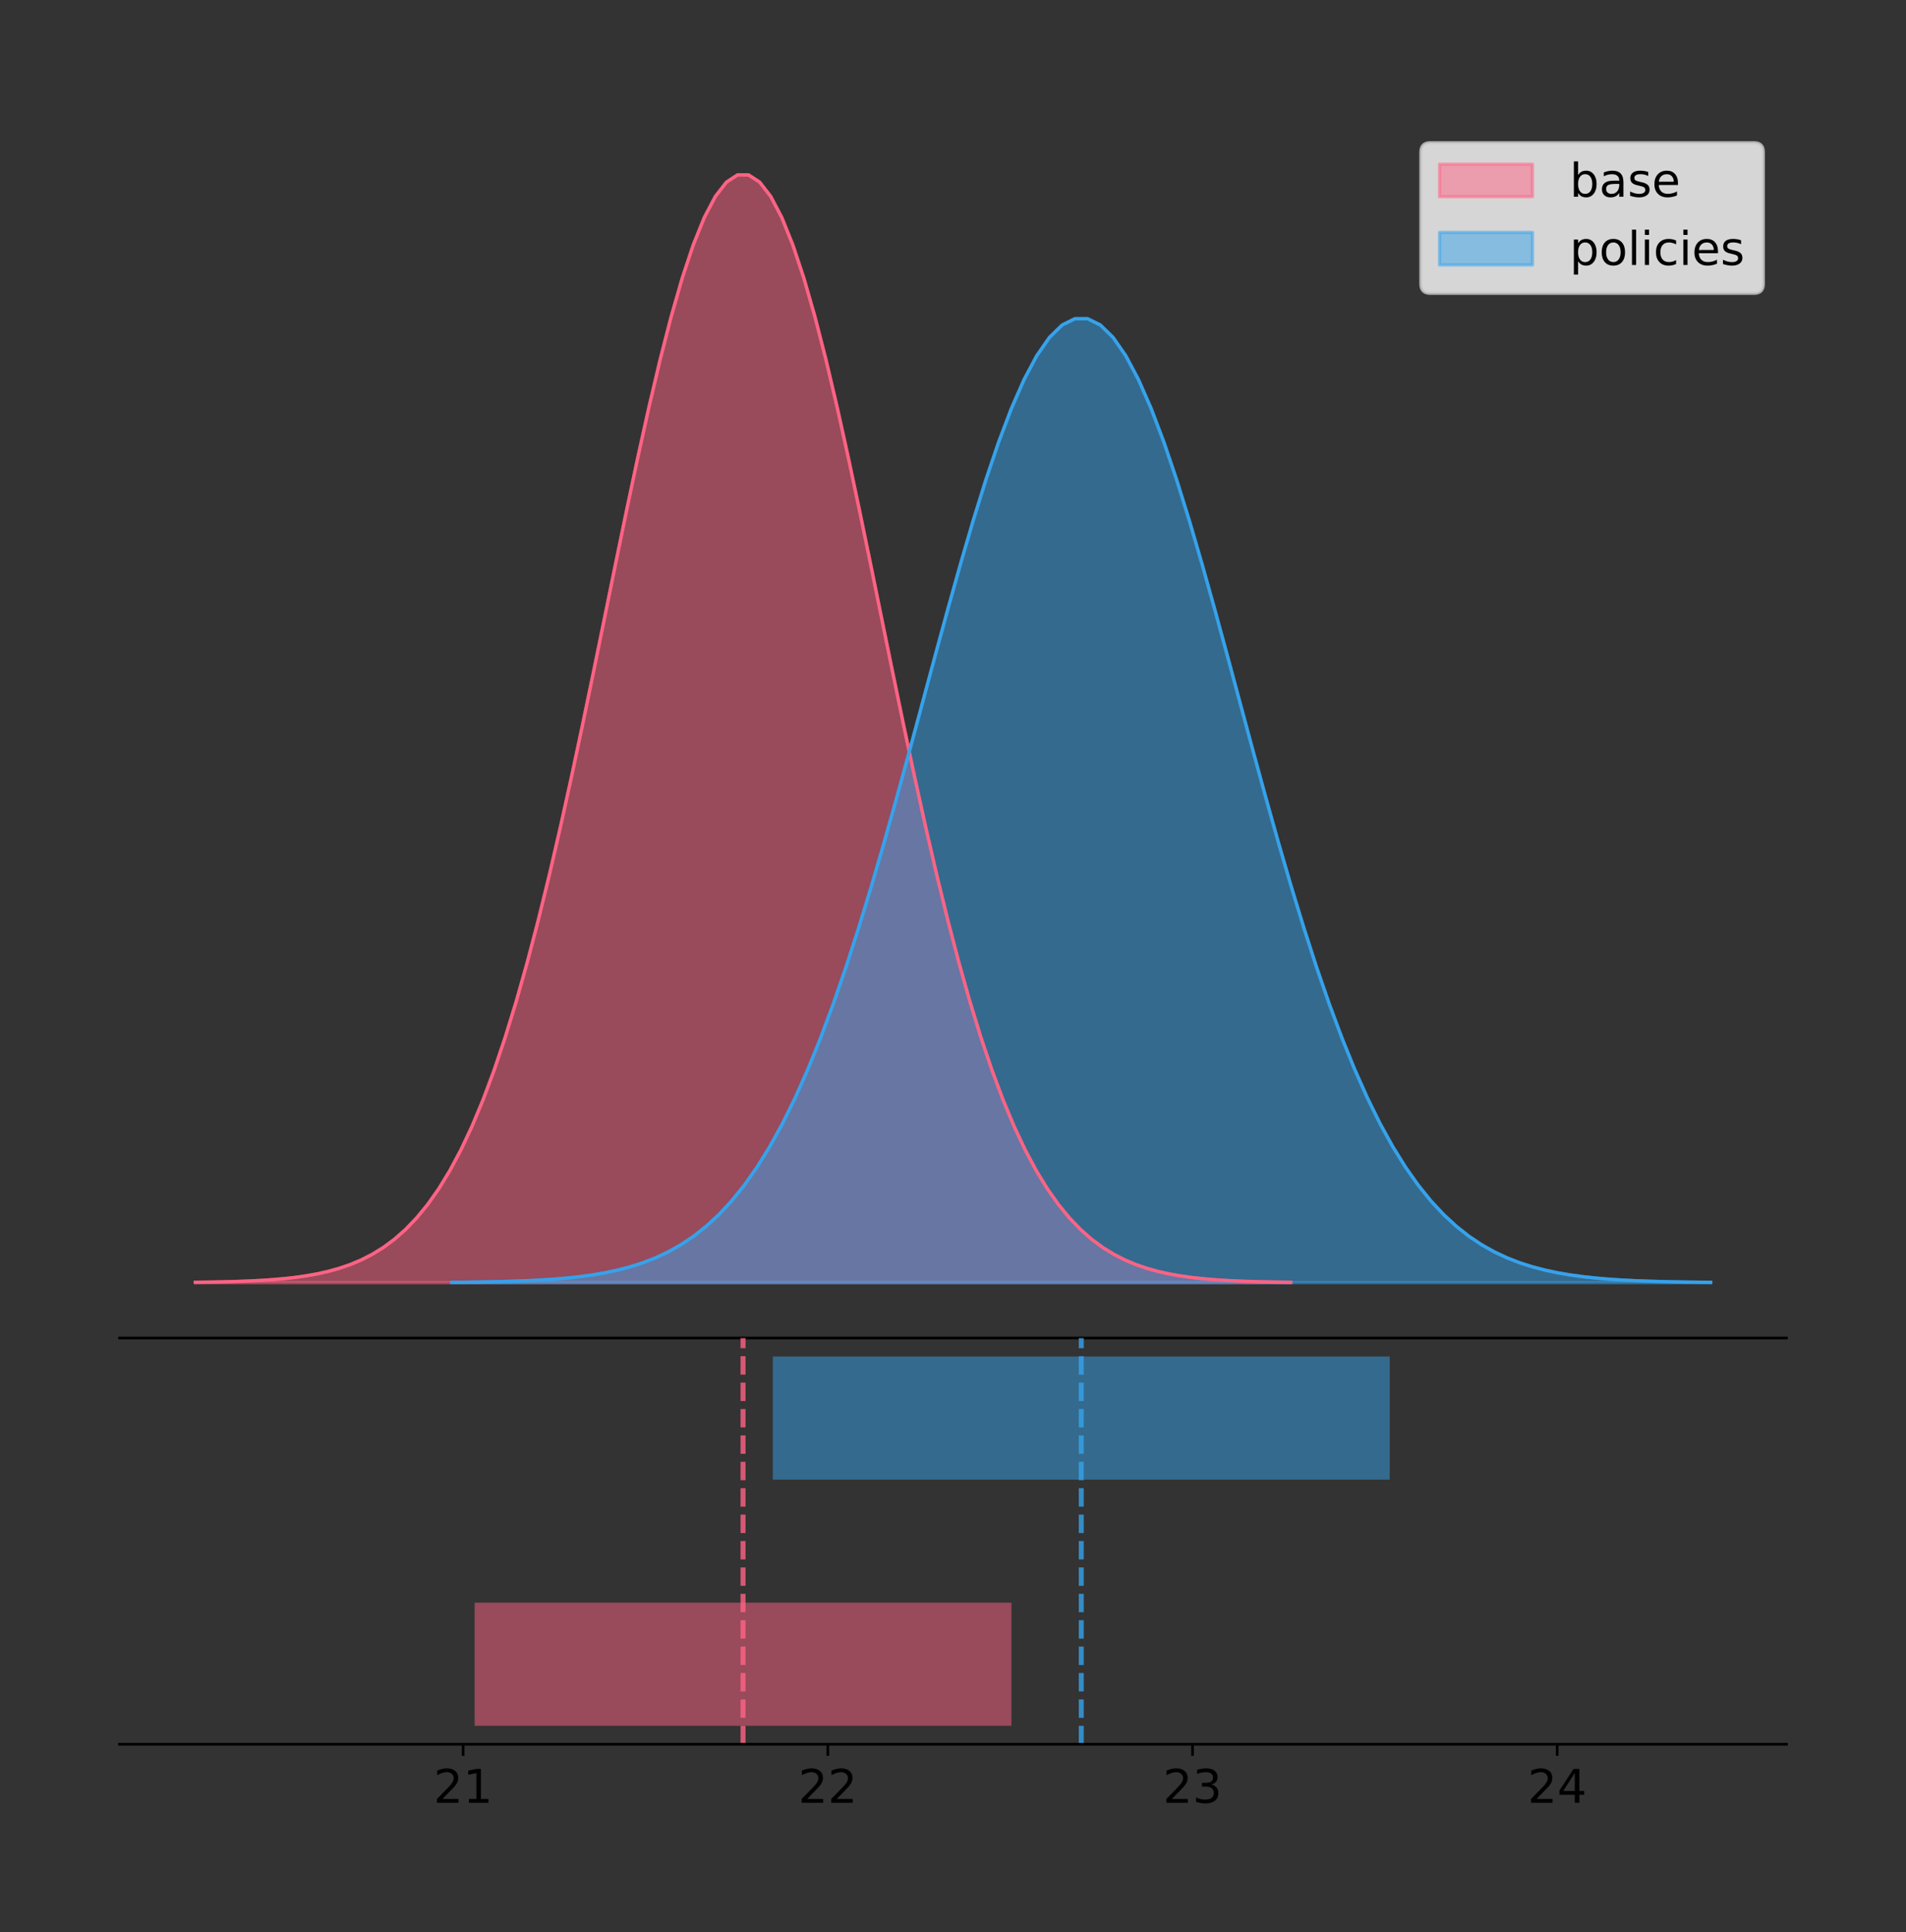 <?xml version="1.0" encoding="utf-8" standalone="no"?>
<!DOCTYPE svg PUBLIC "-//W3C//DTD SVG 1.1//EN"
  "http://www.w3.org/Graphics/SVG/1.1/DTD/svg11.dtd">
<!-- Created with matplotlib (https://matplotlib.org/) -->
<svg height="581.789pt" version="1.1" viewBox="0 0 574.2 581.789" width="574.2pt" xmlns="http://www.w3.org/2000/svg" xmlns:xlink="http://www.w3.org/1999/xlink">
 <rect x="0" y="0" width="574.2" height="581.789" fill="#333333" stroke="none"/>
 <defs>
  <style type="text/css">
*{stroke-linecap:butt;stroke-linejoin:round;}
  </style>
 </defs>
 <g id="figure_1">
  <g id="patch_1">
   <path d="M 0 581.789 
L 574.2 581.789 
L 574.2 0 
L 0 0 
z
" style="fill:none;"/>
  </g>
  <g id="axes_1">
   <g id="patch_2">
    <path d="M 36 402.93 
L 538.2 402.93 
L 538.2 36 
L 36 36 
z
" style="fill:none;"/>
   </g>
   <g id="PolyCollection_1">
    <defs>
     <path d="M 58.827 -195.538 
L 58.827 -195.65 
L 62.161 -195.692 
L 65.495 -195.749 
L 68.828 -195.825 
L 72.162 -195.925 
L 75.496 -196.058 
L 78.83 -196.23 
L 82.163 -196.455 
L 85.497 -196.744 
L 88.831 -197.115 
L 92.165 -197.585 
L 95.498 -198.179 
L 98.832 -198.923 
L 102.166 -199.848 
L 105.5 -200.99 
L 108.833 -202.39 
L 112.167 -204.093 
L 115.501 -206.151 
L 118.835 -208.617 
L 122.168 -211.552 
L 125.502 -215.017 
L 128.836 -219.078 
L 132.17 -223.801 
L 135.503 -229.25 
L 138.837 -235.488 
L 142.171 -242.572 
L 145.505 -250.552 
L 148.838 -259.468 
L 152.172 -269.344 
L 155.506 -280.192 
L 158.84 -292.002 
L 162.173 -304.744 
L 165.507 -318.365 
L 168.841 -332.786 
L 172.174 -347.901 
L 175.508 -363.58 
L 178.842 -379.667 
L 182.176 -395.98 
L 185.509 -412.318 
L 188.843 -428.462 
L 192.177 -444.18 
L 195.511 -459.23 
L 198.844 -473.372 
L 202.178 -486.366 
L 205.512 -497.987 
L 208.846 -508.025 
L 212.179 -516.294 
L 215.513 -522.64 
L 218.847 -526.94 
L 222.181 -529.111 
L 225.514 -529.111 
L 228.848 -526.94 
L 232.182 -522.64 
L 235.516 -516.294 
L 238.849 -508.025 
L 242.183 -497.987 
L 245.517 -486.366 
L 248.851 -473.372 
L 252.184 -459.23 
L 255.518 -444.18 
L 258.852 -428.462 
L 262.186 -412.318 
L 265.519 -395.98 
L 268.853 -379.667 
L 272.187 -363.58 
L 275.52 -347.901 
L 278.854 -332.786 
L 282.188 -318.365 
L 285.522 -304.744 
L 288.855 -292.002 
L 292.189 -280.192 
L 295.523 -269.344 
L 298.857 -259.468 
L 302.19 -250.552 
L 305.524 -242.572 
L 308.858 -235.488 
L 312.192 -229.25 
L 315.525 -223.801 
L 318.859 -219.078 
L 322.193 -215.017 
L 325.527 -211.552 
L 328.86 -208.617 
L 332.194 -206.151 
L 335.528 -204.093 
L 338.862 -202.39 
L 342.195 -200.99 
L 345.529 -199.848 
L 348.863 -198.923 
L 352.197 -198.179 
L 355.53 -197.585 
L 358.864 -197.115 
L 362.198 -196.744 
L 365.531 -196.455 
L 368.865 -196.23 
L 372.199 -196.058 
L 375.533 -195.925 
L 378.866 -195.825 
L 382.2 -195.749 
L 385.534 -195.692 
L 388.868 -195.65 
L 388.868 -195.538 
L 388.868 -195.538 
L 385.534 -195.538 
L 382.2 -195.538 
L 378.866 -195.538 
L 375.533 -195.538 
L 372.199 -195.538 
L 368.865 -195.538 
L 365.531 -195.538 
L 362.198 -195.538 
L 358.864 -195.538 
L 355.53 -195.538 
L 352.197 -195.538 
L 348.863 -195.538 
L 345.529 -195.538 
L 342.195 -195.538 
L 338.862 -195.538 
L 335.528 -195.538 
L 332.194 -195.538 
L 328.86 -195.538 
L 325.527 -195.538 
L 322.193 -195.538 
L 318.859 -195.538 
L 315.525 -195.538 
L 312.192 -195.538 
L 308.858 -195.538 
L 305.524 -195.538 
L 302.19 -195.538 
L 298.857 -195.538 
L 295.523 -195.538 
L 292.189 -195.538 
L 288.855 -195.538 
L 285.522 -195.538 
L 282.188 -195.538 
L 278.854 -195.538 
L 275.52 -195.538 
L 272.187 -195.538 
L 268.853 -195.538 
L 265.519 -195.538 
L 262.186 -195.538 
L 258.852 -195.538 
L 255.518 -195.538 
L 252.184 -195.538 
L 248.851 -195.538 
L 245.517 -195.538 
L 242.183 -195.538 
L 238.849 -195.538 
L 235.516 -195.538 
L 232.182 -195.538 
L 228.848 -195.538 
L 225.514 -195.538 
L 222.181 -195.538 
L 218.847 -195.538 
L 215.513 -195.538 
L 212.179 -195.538 
L 208.846 -195.538 
L 205.512 -195.538 
L 202.178 -195.538 
L 198.844 -195.538 
L 195.511 -195.538 
L 192.177 -195.538 
L 188.843 -195.538 
L 185.509 -195.538 
L 182.176 -195.538 
L 178.842 -195.538 
L 175.508 -195.538 
L 172.174 -195.538 
L 168.841 -195.538 
L 165.507 -195.538 
L 162.173 -195.538 
L 158.84 -195.538 
L 155.506 -195.538 
L 152.172 -195.538 
L 148.838 -195.538 
L 145.505 -195.538 
L 142.171 -195.538 
L 138.837 -195.538 
L 135.503 -195.538 
L 132.17 -195.538 
L 128.836 -195.538 
L 125.502 -195.538 
L 122.168 -195.538 
L 118.835 -195.538 
L 115.501 -195.538 
L 112.167 -195.538 
L 108.833 -195.538 
L 105.5 -195.538 
L 102.166 -195.538 
L 98.832 -195.538 
L 95.498 -195.538 
L 92.165 -195.538 
L 88.831 -195.538 
L 85.497 -195.538 
L 82.163 -195.538 
L 78.83 -195.538 
L 75.496 -195.538 
L 72.162 -195.538 
L 68.828 -195.538 
L 65.495 -195.538 
L 62.161 -195.538 
L 58.827 -195.538 
z
" id="meac6eb19f1" style="stroke:#ff6384;stroke-opacity:0.5;"/>
    </defs>
    <g clip-path="url(#pc47499db14)">
     <use style="fill:#ff6384;fill-opacity:0.5;stroke:#ff6384;stroke-opacity:0.5;" x="0" xlink:href="#meac6eb19f1" y="581.789"/>
    </g>
   </g>
   <g id="PolyCollection_2">
    <defs>
     <path d="M 136.104 -195.538 
L 136.104 -195.635 
L 139.935 -195.672 
L 143.766 -195.722 
L 147.597 -195.788 
L 151.428 -195.875 
L 155.259 -195.99 
L 159.09 -196.141 
L 162.921 -196.336 
L 166.752 -196.588 
L 170.583 -196.91 
L 174.414 -197.32 
L 178.245 -197.836 
L 182.076 -198.484 
L 185.907 -199.288 
L 189.738 -200.282 
L 193.569 -201.501 
L 197.4 -202.983 
L 201.231 -204.773 
L 205.062 -206.919 
L 208.893 -209.473 
L 212.724 -212.489 
L 216.555 -216.023 
L 220.386 -220.132 
L 224.217 -224.874 
L 228.048 -230.303 
L 231.879 -236.467 
L 235.71 -243.412 
L 239.541 -251.17 
L 243.372 -259.764 
L 247.203 -269.204 
L 251.034 -279.481 
L 254.865 -290.57 
L 258.696 -302.422 
L 262.527 -314.971 
L 266.358 -328.125 
L 270.189 -341.769 
L 274.02 -355.767 
L 277.851 -369.963 
L 281.682 -384.181 
L 285.513 -398.229 
L 289.344 -411.906 
L 293.175 -425.003 
L 297.006 -437.309 
L 300.837 -448.617 
L 304.668 -458.729 
L 308.499 -467.464 
L 312.33 -474.66 
L 316.161 -480.182 
L 319.992 -483.924 
L 323.823 -485.813 
L 327.654 -485.813 
L 331.485 -483.924 
L 335.316 -480.182 
L 339.147 -474.66 
L 342.978 -467.464 
L 346.809 -458.729 
L 350.64 -448.617 
L 354.471 -437.309 
L 358.302 -425.003 
L 362.133 -411.906 
L 365.964 -398.229 
L 369.795 -384.181 
L 373.626 -369.963 
L 377.457 -355.767 
L 381.288 -341.769 
L 385.119 -328.125 
L 388.95 -314.971 
L 392.781 -302.422 
L 396.612 -290.57 
L 400.443 -279.481 
L 404.274 -269.204 
L 408.105 -259.764 
L 411.936 -251.17 
L 415.767 -243.412 
L 419.598 -236.467 
L 423.429 -230.303 
L 427.26 -224.874 
L 431.091 -220.132 
L 434.922 -216.023 
L 438.753 -212.489 
L 442.584 -209.473 
L 446.415 -206.919 
L 450.246 -204.773 
L 454.077 -202.983 
L 457.908 -201.501 
L 461.739 -200.282 
L 465.57 -199.288 
L 469.401 -198.484 
L 473.232 -197.836 
L 477.063 -197.32 
L 480.894 -196.91 
L 484.725 -196.588 
L 488.556 -196.336 
L 492.387 -196.141 
L 496.218 -195.99 
L 500.049 -195.875 
L 503.88 -195.788 
L 507.711 -195.722 
L 511.542 -195.672 
L 515.373 -195.635 
L 515.373 -195.538 
L 515.373 -195.538 
L 511.542 -195.538 
L 507.711 -195.538 
L 503.88 -195.538 
L 500.049 -195.538 
L 496.218 -195.538 
L 492.387 -195.538 
L 488.556 -195.538 
L 484.725 -195.538 
L 480.894 -195.538 
L 477.063 -195.538 
L 473.232 -195.538 
L 469.401 -195.538 
L 465.57 -195.538 
L 461.739 -195.538 
L 457.908 -195.538 
L 454.077 -195.538 
L 450.246 -195.538 
L 446.415 -195.538 
L 442.584 -195.538 
L 438.753 -195.538 
L 434.922 -195.538 
L 431.091 -195.538 
L 427.26 -195.538 
L 423.429 -195.538 
L 419.598 -195.538 
L 415.767 -195.538 
L 411.936 -195.538 
L 408.105 -195.538 
L 404.274 -195.538 
L 400.443 -195.538 
L 396.612 -195.538 
L 392.781 -195.538 
L 388.95 -195.538 
L 385.119 -195.538 
L 381.288 -195.538 
L 377.457 -195.538 
L 373.626 -195.538 
L 369.795 -195.538 
L 365.964 -195.538 
L 362.133 -195.538 
L 358.302 -195.538 
L 354.471 -195.538 
L 350.64 -195.538 
L 346.809 -195.538 
L 342.978 -195.538 
L 339.147 -195.538 
L 335.316 -195.538 
L 331.485 -195.538 
L 327.654 -195.538 
L 323.823 -195.538 
L 319.992 -195.538 
L 316.161 -195.538 
L 312.33 -195.538 
L 308.499 -195.538 
L 304.668 -195.538 
L 300.837 -195.538 
L 297.006 -195.538 
L 293.175 -195.538 
L 289.344 -195.538 
L 285.513 -195.538 
L 281.682 -195.538 
L 277.851 -195.538 
L 274.02 -195.538 
L 270.189 -195.538 
L 266.358 -195.538 
L 262.527 -195.538 
L 258.696 -195.538 
L 254.865 -195.538 
L 251.034 -195.538 
L 247.203 -195.538 
L 243.372 -195.538 
L 239.541 -195.538 
L 235.71 -195.538 
L 231.879 -195.538 
L 228.048 -195.538 
L 224.217 -195.538 
L 220.386 -195.538 
L 216.555 -195.538 
L 212.724 -195.538 
L 208.893 -195.538 
L 205.062 -195.538 
L 201.231 -195.538 
L 197.4 -195.538 
L 193.569 -195.538 
L 189.738 -195.538 
L 185.907 -195.538 
L 182.076 -195.538 
L 178.245 -195.538 
L 174.414 -195.538 
L 170.583 -195.538 
L 166.752 -195.538 
L 162.921 -195.538 
L 159.09 -195.538 
L 155.259 -195.538 
L 151.428 -195.538 
L 147.597 -195.538 
L 143.766 -195.538 
L 139.935 -195.538 
L 136.104 -195.538 
z
" id="m00059b89f0" style="stroke:#36a2eb;stroke-opacity:0.5;"/>
    </defs>
    <g clip-path="url(#pc47499db14)">
     <use style="fill:#36a2eb;fill-opacity:0.5;stroke:#36a2eb;stroke-opacity:0.5;" x="0" xlink:href="#m00059b89f0" y="581.789"/>
    </g>
   </g>
   <g id="line2d_1">
    <path clip-path="url(#pc47499db14)" d="M 58.827 386.139 
L 62.161 386.097 
L 65.495 386.04 
L 68.828 385.965 
L 72.162 385.864 
L 75.496 385.732 
L 78.83 385.559 
L 82.163 385.334 
L 85.497 385.045 
L 88.831 384.675 
L 92.165 384.204 
L 95.498 383.61 
L 98.832 382.867 
L 102.166 381.941 
L 105.5 380.799 
L 108.833 379.399 
L 112.167 377.696 
L 115.501 375.639 
L 118.835 373.172 
L 122.168 370.238 
L 125.502 366.772 
L 128.836 362.711 
L 132.17 357.989 
L 135.503 352.539 
L 138.837 346.301 
L 142.171 339.217 
L 145.505 331.237 
L 148.838 322.322 
L 152.172 312.445 
L 155.506 301.597 
L 158.84 289.787 
L 162.173 277.045 
L 165.507 263.424 
L 168.841 249.004 
L 172.174 233.888 
L 175.508 218.209 
L 178.842 202.123 
L 182.176 185.809 
L 185.509 169.471 
L 188.843 153.327 
L 192.177 137.61 
L 195.511 122.559 
L 198.844 108.418 
L 202.178 95.423 
L 205.512 83.803 
L 208.846 73.765 
L 212.179 65.495 
L 215.513 59.15 
L 218.847 54.85 
L 222.181 52.679 
L 225.514 52.679 
L 228.848 54.85 
L 232.182 59.15 
L 235.516 65.495 
L 238.849 73.765 
L 242.183 83.803 
L 245.517 95.423 
L 248.851 108.418 
L 252.184 122.559 
L 255.518 137.61 
L 258.852 153.327 
L 262.186 169.471 
L 265.519 185.809 
L 268.853 202.123 
L 272.187 218.209 
L 275.52 233.888 
L 278.854 249.004 
L 282.188 263.424 
L 285.522 277.045 
L 288.855 289.787 
L 292.189 301.597 
L 295.523 312.445 
L 298.857 322.322 
L 302.19 331.237 
L 305.524 339.217 
L 308.858 346.301 
L 312.192 352.539 
L 315.525 357.989 
L 318.859 362.711 
L 322.193 366.772 
L 325.527 370.238 
L 328.86 373.172 
L 332.194 375.639 
L 335.528 377.696 
L 338.862 379.399 
L 342.195 380.799 
L 345.529 381.941 
L 348.863 382.867 
L 352.197 383.61 
L 355.53 384.204 
L 358.864 384.675 
L 362.198 385.045 
L 365.531 385.334 
L 368.865 385.559 
L 372.199 385.732 
L 375.533 385.864 
L 378.866 385.965 
L 382.2 386.04 
L 385.534 386.097 
L 388.868 386.139 
" style="fill:none;stroke:#ff6384;stroke-linecap:square;"/>
   </g>
   <g id="line2d_2">
    <path clip-path="url(#pc47499db14)" d="M 136.104 386.154 
L 139.935 386.117 
L 143.766 386.068 
L 147.597 386.002 
L 151.428 385.914 
L 155.259 385.799 
L 159.09 385.649 
L 162.921 385.453 
L 166.752 385.202 
L 170.583 384.879 
L 174.414 384.47 
L 178.245 383.953 
L 182.076 383.306 
L 185.907 382.501 
L 189.738 381.507 
L 193.569 380.289 
L 197.4 378.806 
L 201.231 377.016 
L 205.062 374.87 
L 208.893 372.316 
L 212.724 369.301 
L 216.555 365.767 
L 220.386 361.657 
L 224.217 356.915 
L 228.048 351.487 
L 231.879 345.322 
L 235.71 338.378 
L 239.541 330.62 
L 243.372 322.025 
L 247.203 312.585 
L 251.034 302.308 
L 254.865 291.22 
L 258.696 279.367 
L 262.527 266.818 
L 266.358 253.665 
L 270.189 240.021 
L 274.02 226.022 
L 277.851 211.826 
L 281.682 197.609 
L 285.513 183.56 
L 289.344 169.883 
L 293.175 156.786 
L 297.006 144.48 
L 300.837 133.172 
L 304.668 123.06 
L 308.499 114.325 
L 312.33 107.129 
L 316.161 101.607 
L 319.992 97.865 
L 323.823 95.976 
L 327.654 95.976 
L 331.485 97.865 
L 335.316 101.607 
L 339.147 107.129 
L 342.978 114.325 
L 346.809 123.06 
L 350.64 133.172 
L 354.471 144.48 
L 358.302 156.786 
L 362.133 169.883 
L 365.964 183.56 
L 369.795 197.609 
L 373.626 211.826 
L 377.457 226.022 
L 381.288 240.021 
L 385.119 253.665 
L 388.95 266.818 
L 392.781 279.367 
L 396.612 291.22 
L 400.443 302.308 
L 404.274 312.585 
L 408.105 322.025 
L 411.936 330.62 
L 415.767 338.378 
L 419.598 345.322 
L 423.429 351.487 
L 427.26 356.915 
L 431.091 361.657 
L 434.922 365.767 
L 438.753 369.301 
L 442.584 372.316 
L 446.415 374.87 
L 450.246 377.016 
L 454.077 378.806 
L 457.908 380.289 
L 461.739 381.507 
L 465.57 382.501 
L 469.401 383.306 
L 473.232 383.953 
L 477.063 384.47 
L 480.894 384.879 
L 484.725 385.202 
L 488.556 385.453 
L 492.387 385.649 
L 496.218 385.799 
L 500.049 385.914 
L 503.88 386.002 
L 507.711 386.068 
L 511.542 386.117 
L 515.373 386.154 
" style="fill:none;stroke:#36a2eb;stroke-linecap:square;"/>
   </g>
   <g id="patch_3">
    <path d="M 36 402.93 
L 538.2 402.93 
" style="fill:none;stroke:#000000;stroke-linecap:square;stroke-linejoin:miter;stroke-width:0.8;"/>
   </g>
   <g id="legend_1">
    <g id="patch_4">
     <path d="M 430.873 88.299 
L 528.4 88.299 
Q 531.2 88.299 531.2 85.499 
L 531.2 45.8 
Q 531.2 43 528.4 43 
L 430.873 43 
Q 428.072 43 428.072 45.8 
L 428.072 85.499 
Q 428.072 88.299 430.873 88.299 
z
" style="fill:#ffffff;opacity:0.8;stroke:#cccccc;stroke-linejoin:miter;"/>
    </g>
    <g id="patch_5">
     <path d="M 433.673 59.238 
L 461.673 59.238 
L 461.673 49.438 
L 433.673 49.438 
z
" style="fill:#ff6384;opacity:0.5;stroke:#ff6384;stroke-linejoin:miter;"/>
    </g>
    <g id="text_1">
     <!-- base -->
     <defs>
      <path d="M 48.688 27.297 
Q 48.688 37.203 44.609 42.844 
Q 40.531 48.484 33.406 48.484 
Q 26.266 48.484 22.188 42.844 
Q 18.109 37.203 18.109 27.297 
Q 18.109 17.391 22.188 11.75 
Q 26.266 6.109 33.406 6.109 
Q 40.531 6.109 44.609 11.75 
Q 48.688 17.391 48.688 27.297 
z
M 18.109 46.391 
Q 20.953 51.266 25.266 53.625 
Q 29.594 56 35.594 56 
Q 45.562 56 51.781 48.094 
Q 58.016 40.188 58.016 27.297 
Q 58.016 14.406 51.781 6.484 
Q 45.562 -1.422 35.594 -1.422 
Q 29.594 -1.422 25.266 0.953 
Q 20.953 3.328 18.109 8.203 
L 18.109 0 
L 9.078 0 
L 9.078 75.984 
L 18.109 75.984 
z
" id="DejaVuSans-98"/>
      <path d="M 34.281 27.484 
Q 23.391 27.484 19.188 25 
Q 14.984 22.516 14.984 16.5 
Q 14.984 11.719 18.141 8.906 
Q 21.297 6.109 26.703 6.109 
Q 34.188 6.109 38.703 11.406 
Q 43.219 16.703 43.219 25.484 
L 43.219 27.484 
z
M 52.203 31.203 
L 52.203 0 
L 43.219 0 
L 43.219 8.297 
Q 40.141 3.328 35.547 0.953 
Q 30.953 -1.422 24.312 -1.422 
Q 15.922 -1.422 10.953 3.297 
Q 6 8.016 6 15.922 
Q 6 25.141 12.172 29.828 
Q 18.359 34.516 30.609 34.516 
L 43.219 34.516 
L 43.219 35.406 
Q 43.219 41.609 39.141 45 
Q 35.062 48.391 27.688 48.391 
Q 23 48.391 18.547 47.266 
Q 14.109 46.141 10.016 43.891 
L 10.016 52.203 
Q 14.938 54.109 19.578 55.047 
Q 24.219 56 28.609 56 
Q 40.484 56 46.344 49.844 
Q 52.203 43.703 52.203 31.203 
z
" id="DejaVuSans-97"/>
      <path d="M 44.281 53.078 
L 44.281 44.578 
Q 40.484 46.531 36.375 47.5 
Q 32.281 48.484 27.875 48.484 
Q 21.188 48.484 17.844 46.438 
Q 14.5 44.391 14.5 40.281 
Q 14.5 37.156 16.891 35.375 
Q 19.281 33.594 26.516 31.984 
L 29.594 31.297 
Q 39.156 29.25 43.188 25.516 
Q 47.219 21.781 47.219 15.094 
Q 47.219 7.469 41.188 3.016 
Q 35.156 -1.422 24.609 -1.422 
Q 20.219 -1.422 15.453 -0.562 
Q 10.688 0.297 5.422 2 
L 5.422 11.281 
Q 10.406 8.688 15.234 7.391 
Q 20.062 6.109 24.812 6.109 
Q 31.156 6.109 34.562 8.281 
Q 37.984 10.453 37.984 14.406 
Q 37.984 18.062 35.516 20.016 
Q 33.062 21.969 24.703 23.781 
L 21.578 24.516 
Q 13.234 26.266 9.516 29.906 
Q 5.812 33.547 5.812 39.891 
Q 5.812 47.609 11.281 51.797 
Q 16.75 56 26.812 56 
Q 31.781 56 36.172 55.266 
Q 40.578 54.547 44.281 53.078 
z
" id="DejaVuSans-115"/>
      <path d="M 56.203 29.594 
L 56.203 25.203 
L 14.891 25.203 
Q 15.484 15.922 20.484 11.062 
Q 25.484 6.203 34.422 6.203 
Q 39.594 6.203 44.453 7.469 
Q 49.312 8.734 54.109 11.281 
L 54.109 2.781 
Q 49.266 0.734 44.188 -0.344 
Q 39.109 -1.422 33.891 -1.422 
Q 20.797 -1.422 13.156 6.188 
Q 5.516 13.812 5.516 26.812 
Q 5.516 40.234 12.766 48.109 
Q 20.016 56 32.328 56 
Q 43.359 56 49.781 48.891 
Q 56.203 41.797 56.203 29.594 
z
M 47.219 32.234 
Q 47.125 39.594 43.094 43.984 
Q 39.062 48.391 32.422 48.391 
Q 24.906 48.391 20.391 44.141 
Q 15.875 39.891 15.188 32.172 
z
" id="DejaVuSans-101"/>
     </defs>
     <g transform="translate(472.873 59.238)scale(0.14 -0.14)">
      <use xlink:href="#DejaVuSans-98"/>
      <use x="63.477" xlink:href="#DejaVuSans-97"/>
      <use x="124.756" xlink:href="#DejaVuSans-115"/>
      <use x="176.855" xlink:href="#DejaVuSans-101"/>
     </g>
    </g>
    <g id="patch_6">
     <path d="M 433.673 79.787 
L 461.673 79.787 
L 461.673 69.987 
L 433.673 69.987 
z
" style="fill:#36a2eb;opacity:0.5;stroke:#36a2eb;stroke-linejoin:miter;"/>
    </g>
    <g id="text_2">
     <!-- policies -->
     <defs>
      <path d="M 18.109 8.203 
L 18.109 -20.797 
L 9.078 -20.797 
L 9.078 54.688 
L 18.109 54.688 
L 18.109 46.391 
Q 20.953 51.266 25.266 53.625 
Q 29.594 56 35.594 56 
Q 45.562 56 51.781 48.094 
Q 58.016 40.188 58.016 27.297 
Q 58.016 14.406 51.781 6.484 
Q 45.562 -1.422 35.594 -1.422 
Q 29.594 -1.422 25.266 0.953 
Q 20.953 3.328 18.109 8.203 
z
M 48.688 27.297 
Q 48.688 37.203 44.609 42.844 
Q 40.531 48.484 33.406 48.484 
Q 26.266 48.484 22.188 42.844 
Q 18.109 37.203 18.109 27.297 
Q 18.109 17.391 22.188 11.75 
Q 26.266 6.109 33.406 6.109 
Q 40.531 6.109 44.609 11.75 
Q 48.688 17.391 48.688 27.297 
z
" id="DejaVuSans-112"/>
      <path d="M 30.609 48.391 
Q 23.391 48.391 19.188 42.75 
Q 14.984 37.109 14.984 27.297 
Q 14.984 17.484 19.156 11.844 
Q 23.344 6.203 30.609 6.203 
Q 37.797 6.203 41.984 11.859 
Q 46.188 17.531 46.188 27.297 
Q 46.188 37.016 41.984 42.703 
Q 37.797 48.391 30.609 48.391 
z
M 30.609 56 
Q 42.328 56 49.016 48.375 
Q 55.719 40.766 55.719 27.297 
Q 55.719 13.875 49.016 6.219 
Q 42.328 -1.422 30.609 -1.422 
Q 18.844 -1.422 12.172 6.219 
Q 5.516 13.875 5.516 27.297 
Q 5.516 40.766 12.172 48.375 
Q 18.844 56 30.609 56 
z
" id="DejaVuSans-111"/>
      <path d="M 9.422 75.984 
L 18.406 75.984 
L 18.406 0 
L 9.422 0 
z
" id="DejaVuSans-108"/>
      <path d="M 9.422 54.688 
L 18.406 54.688 
L 18.406 0 
L 9.422 0 
z
M 9.422 75.984 
L 18.406 75.984 
L 18.406 64.594 
L 9.422 64.594 
z
" id="DejaVuSans-105"/>
      <path d="M 48.781 52.594 
L 48.781 44.188 
Q 44.969 46.297 41.141 47.344 
Q 37.312 48.391 33.406 48.391 
Q 24.656 48.391 19.812 42.844 
Q 14.984 37.312 14.984 27.297 
Q 14.984 17.281 19.812 11.734 
Q 24.656 6.203 33.406 6.203 
Q 37.312 6.203 41.141 7.25 
Q 44.969 8.297 48.781 10.406 
L 48.781 2.094 
Q 45.016 0.344 40.984 -0.531 
Q 36.969 -1.422 32.422 -1.422 
Q 20.062 -1.422 12.781 6.344 
Q 5.516 14.109 5.516 27.297 
Q 5.516 40.672 12.859 48.328 
Q 20.219 56 33.016 56 
Q 37.156 56 41.109 55.141 
Q 45.062 54.297 48.781 52.594 
z
" id="DejaVuSans-99"/>
     </defs>
     <g transform="translate(472.873 79.787)scale(0.14 -0.14)">
      <use xlink:href="#DejaVuSans-112"/>
      <use x="63.477" xlink:href="#DejaVuSans-111"/>
      <use x="124.658" xlink:href="#DejaVuSans-108"/>
      <use x="152.441" xlink:href="#DejaVuSans-105"/>
      <use x="180.225" xlink:href="#DejaVuSans-99"/>
      <use x="235.205" xlink:href="#DejaVuSans-105"/>
      <use x="262.988" xlink:href="#DejaVuSans-101"/>
      <use x="324.512" xlink:href="#DejaVuSans-115"/>
     </g>
    </g>
   </g>
  </g>
  <g id="axes_2">
   <g id="patch_7">
    <path d="M 36 525.24 
L 538.2 525.24 
L 538.2 402.93 
L 36 402.93 
z
" style="fill:none;"/>
   </g>
   <g id="patch_8">
    <path clip-path="url(#p04d237bfca)" d="M 142.988 519.68 
L 304.707 519.68 
L 304.707 482.617 
L 142.988 482.617 
z
" style="fill:#ff6384;opacity:0.5;"/>
   </g>
   <g id="patch_9">
    <path clip-path="url(#p04d237bfca)" d="M 232.817 445.553 
L 418.659 445.553 
L 418.659 408.49 
L 232.817 408.49 
z
" style="fill:#36a2eb;opacity:0.5;"/>
   </g>
   <g id="matplotlib.axis_1">
    <g id="xtick_1">
     <g id="line2d_3">
      <defs>
       <path d="M 0 0 
L 0 3.5 
" id="mbaf0f9218a" style="stroke:#000000;stroke-width:0.8;"/>
      </defs>
      <g>
       <use style="stroke:#000000;stroke-width:0.8;" x="139.524" xlink:href="#mbaf0f9218a" y="525.24"/>
      </g>
     </g>
     <g id="text_3">
      <!-- 21 -->
      <defs>
       <path d="M 19.188 8.297 
L 53.609 8.297 
L 53.609 0 
L 7.328 0 
L 7.328 8.297 
Q 12.938 14.109 22.625 23.891 
Q 32.328 33.688 34.812 36.531 
Q 39.547 41.844 41.422 45.531 
Q 43.312 49.219 43.312 52.781 
Q 43.312 58.594 39.234 62.25 
Q 35.156 65.922 28.609 65.922 
Q 23.969 65.922 18.812 64.312 
Q 13.672 62.703 7.812 59.422 
L 7.812 69.391 
Q 13.766 71.781 18.938 73 
Q 24.125 74.219 28.422 74.219 
Q 39.75 74.219 46.484 68.547 
Q 53.219 62.891 53.219 53.422 
Q 53.219 48.922 51.531 44.891 
Q 49.859 40.875 45.406 35.406 
Q 44.188 33.984 37.641 27.219 
Q 31.109 20.453 19.188 8.297 
z
" id="DejaVuSans-50"/>
       <path d="M 12.406 8.297 
L 28.516 8.297 
L 28.516 63.922 
L 10.984 60.406 
L 10.984 69.391 
L 28.422 72.906 
L 38.281 72.906 
L 38.281 8.297 
L 54.391 8.297 
L 54.391 0 
L 12.406 0 
z
" id="DejaVuSans-49"/>
      </defs>
      <g transform="translate(130.617 542.878)scale(0.14 -0.14)">
       <use xlink:href="#DejaVuSans-50"/>
       <use x="63.623" xlink:href="#DejaVuSans-49"/>
      </g>
     </g>
    </g>
    <g id="xtick_2">
     <g id="line2d_4">
      <g>
       <use style="stroke:#000000;stroke-width:0.8;" x="249.392" xlink:href="#mbaf0f9218a" y="525.24"/>
      </g>
     </g>
     <g id="text_4">
      <!-- 22 -->
      <g transform="translate(240.484 542.878)scale(0.14 -0.14)">
       <use xlink:href="#DejaVuSans-50"/>
       <use x="63.623" xlink:href="#DejaVuSans-50"/>
      </g>
     </g>
    </g>
    <g id="xtick_3">
     <g id="line2d_5">
      <g>
       <use style="stroke:#000000;stroke-width:0.8;" x="359.259" xlink:href="#mbaf0f9218a" y="525.24"/>
      </g>
     </g>
     <g id="text_5">
      <!-- 23 -->
      <defs>
       <path d="M 40.578 39.312 
Q 47.656 37.797 51.625 33 
Q 55.609 28.219 55.609 21.188 
Q 55.609 10.406 48.188 4.484 
Q 40.766 -1.422 27.094 -1.422 
Q 22.516 -1.422 17.656 -0.516 
Q 12.797 0.391 7.625 2.203 
L 7.625 11.719 
Q 11.719 9.328 16.594 8.109 
Q 21.484 6.891 26.812 6.891 
Q 36.078 6.891 40.938 10.547 
Q 45.797 14.203 45.797 21.188 
Q 45.797 27.641 41.281 31.266 
Q 36.766 34.906 28.719 34.906 
L 20.219 34.906 
L 20.219 43.016 
L 29.109 43.016 
Q 36.375 43.016 40.234 45.922 
Q 44.094 48.828 44.094 54.297 
Q 44.094 59.906 40.109 62.906 
Q 36.141 65.922 28.719 65.922 
Q 24.656 65.922 20.016 65.031 
Q 15.375 64.156 9.812 62.312 
L 9.812 71.094 
Q 15.438 72.656 20.344 73.438 
Q 25.25 74.219 29.594 74.219 
Q 40.828 74.219 47.359 69.109 
Q 53.906 64.016 53.906 55.328 
Q 53.906 49.266 50.438 45.094 
Q 46.969 40.922 40.578 39.312 
z
" id="DejaVuSans-51"/>
      </defs>
      <g transform="translate(350.351 542.878)scale(0.14 -0.14)">
       <use xlink:href="#DejaVuSans-50"/>
       <use x="63.623" xlink:href="#DejaVuSans-51"/>
      </g>
     </g>
    </g>
    <g id="xtick_4">
     <g id="line2d_6">
      <g>
       <use style="stroke:#000000;stroke-width:0.8;" x="469.126" xlink:href="#mbaf0f9218a" y="525.24"/>
      </g>
     </g>
     <g id="text_6">
      <!-- 24 -->
      <defs>
       <path d="M 37.797 64.312 
L 12.891 25.391 
L 37.797 25.391 
z
M 35.203 72.906 
L 47.609 72.906 
L 47.609 25.391 
L 58.016 25.391 
L 58.016 17.188 
L 47.609 17.188 
L 47.609 0 
L 37.797 0 
L 37.797 17.188 
L 4.891 17.188 
L 4.891 26.703 
z
" id="DejaVuSans-52"/>
      </defs>
      <g transform="translate(460.218 542.878)scale(0.14 -0.14)">
       <use xlink:href="#DejaVuSans-50"/>
       <use x="63.623" xlink:href="#DejaVuSans-52"/>
      </g>
     </g>
    </g>
   </g>
   <g id="line2d_7">
    <path clip-path="url(#p04d237bfca)" d="M 223.847 525.24 
L 223.847 402.93 
" style="fill:none;stroke:#ff6384;stroke-dasharray:5.55,2.4;stroke-dashoffset:0;stroke-opacity:0.8;stroke-width:1.5;"/>
   </g>
   <g id="line2d_8">
    <path clip-path="url(#p04d237bfca)" d="M 325.738 525.24 
L 325.738 402.93 
" style="fill:none;stroke:#36a2eb;stroke-dasharray:5.55,2.4;stroke-dashoffset:0;stroke-opacity:0.8;stroke-width:1.5;"/>
   </g>
   <g id="patch_10">
    <path d="M 36 525.24 
L 538.2 525.24 
" style="fill:none;stroke:#000000;stroke-linecap:square;stroke-linejoin:miter;stroke-width:0.8;"/>
   </g>
  </g>
 </g>
 <defs>
  <clipPath id="pc47499db14">
   <rect height="366.93" width="502.2" x="36" y="36"/>
  </clipPath>
  <clipPath id="p04d237bfca">
   <rect height="122.31" width="502.2" x="36" y="402.93"/>
  </clipPath>
 </defs>
</svg>
